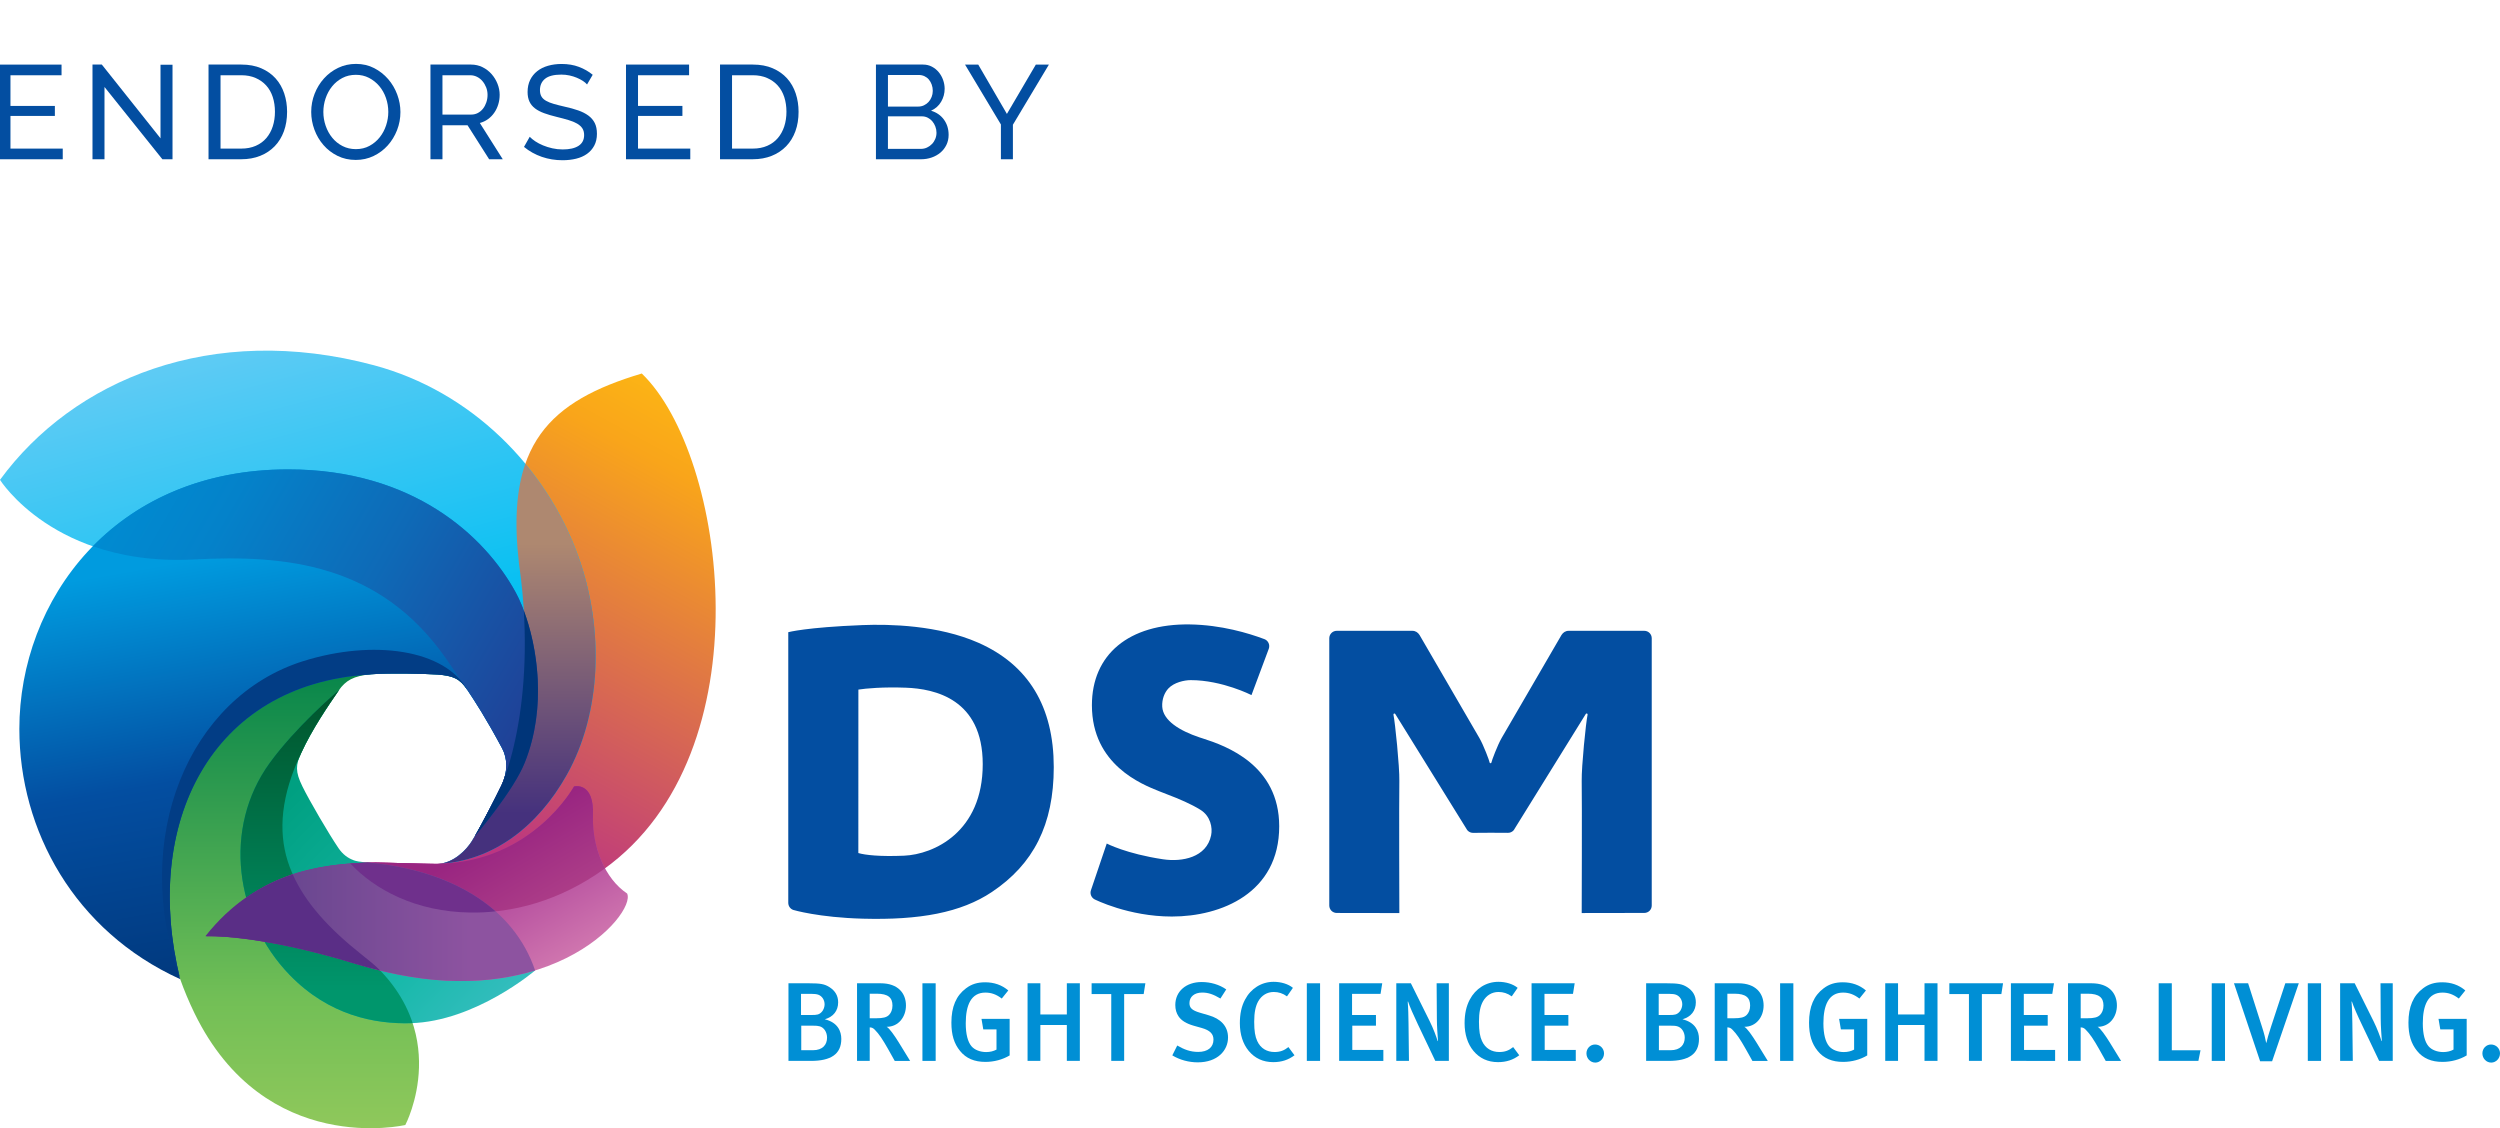 <?xml version="1.0" encoding="utf-8"?>
<!-- Generator: Adobe Illustrator 17.0.0, SVG Export Plug-In . SVG Version: 6.00 Build 0)  -->
<!DOCTYPE svg PUBLIC "-//W3C//DTD SVG 1.1//EN" "http://www.w3.org/Graphics/SVG/1.1/DTD/svg11.dtd">
<svg version="1.1" id="Artwork" xmlns="http://www.w3.org/2000/svg" xmlns:xlink="http://www.w3.org/1999/xlink" x="0px" y="0px"
	 width="168.695px" height="76.13px" viewBox="0 0 168.695 76.13" enable-background="new 0 0 168.695 76.13" xml:space="preserve">
<g>
	<path fill="#034EA1" d="M66.017,43.371c-2.703-1.191-5.986-1.264-7.826-1.191c-3.805,0.15-5,0.479-5,0.479v18.26
		c0,0.222,0.138,0.415,0.341,0.483c0.009,0.003,1.718,0.51,4.694,0.589c3.828,0.104,6.621-0.406,8.706-1.802
		c2.798-1.87,4.174-4.533,4.174-8.426C71.105,47.682,69.395,44.86,66.017,43.371z M61.004,57.74c-1.621,0.07-2.62-0.042-3.085-0.178
		l0.003-11.03c0.512-0.08,1.672-0.186,3.218-0.127c1.93,0.074,5.173,0.758,5.173,5.161C66.313,56.157,63.003,57.654,61.004,57.74z
		 M81.169,49.831c-0.087-0.026-0.163-0.05-0.23-0.074c-1.352-0.453-2.461-1.142-2.514-2.073c-0.027-0.503,0.155-0.953,0.418-1.231
		c0.379-0.402,1.069-0.559,1.502-0.559c2.127,0,4.103,1.01,4.103,1.01l1.17-3.134c0.043-0.125,0.037-0.265-0.019-0.382
		c-0.056-0.124-0.161-0.219-0.288-0.265l-0.025-0.008c-1.024-0.383-2.872-0.949-4.999-0.98c-4.128-0.057-6.607,2.038-6.607,5.453
		c0,4.03,3.397,5.341,4.516,5.794c0.19,0.08,0.401,0.158,0.622,0.243c0.741,0.28,1.56,0.631,2.185,1.019
		c0.683,0.424,0.828,1.208,0.721,1.723c-0.31,1.49-1.944,1.811-3.249,1.615c-2.488-0.374-3.794-1.062-3.794-1.062l-1.068,3.157
		c-0.078,0.231,0.024,0.485,0.236,0.604c0.021,0.01,2.302,1.165,5.225,1.165c3.342,0,7.245-1.592,7.245-6.09
		C86.318,51.618,82.732,50.33,81.169,49.831z M111.456,43.066v18.037c0,0.135-0.053,0.263-0.15,0.358
		c-0.094,0.092-0.222,0.142-0.353,0.142l-4.223,0.007c0,0,0.026-7.434,0-8.914c-0.018-0.977,0.285-3.957,0.395-4.461
		c0-0.005,0-0.021,0.002-0.035c-0.017-0.078-0.083-0.055-0.102-0.043c-0.011,0.009-0.024,0.027-0.024,0.027l-4.792,7.729
		c-0.027,0.054-0.058,0.098-0.096,0.139c-0.096,0.094-0.222,0.146-0.357,0.146l-1.177-0.006h-0.002L99.398,56.2
		c-0.134,0-0.262-0.053-0.356-0.146c-0.039-0.041-0.069-0.085-0.097-0.139l-4.791-7.729c0,0-0.017-0.019-0.023-0.027
		c-0.021-0.012-0.086-0.035-0.103,0.043c0,0.014,0,0.03,0.001,0.035c0.108,0.504,0.414,3.484,0.396,4.461
		c-0.025,1.48,0,8.914,0,8.914l-4.224-0.007c-0.13,0-0.258-0.051-0.353-0.142c-0.096-0.096-0.151-0.224-0.151-0.358V43.066
		c0-0.276,0.227-0.5,0.503-0.5h5.102c0.213,0,0.379,0.111,0.488,0.286c0,0,3.607,6.207,4.037,6.949
		c0.277,0.472,0.686,1.569,0.685,1.634v0.003l0,0c0,0.002,0,0.006,0,0.006h0.001c0.002,0.033,0.029,0.058,0.062,0.059l0,0h0.002
		c0.002,0,0.002,0,0.002,0l0,0c0.033-0.002,0.059-0.026,0.062-0.059h0.003c0,0,0-0.004,0-0.006l0,0v-0.003
		c-0.003-0.064,0.408-1.162,0.683-1.634c0.429-0.742,4.037-6.949,4.037-6.949c0.11-0.175,0.275-0.286,0.488-0.286h5.102
		C111.231,42.566,111.456,42.79,111.456,43.066z"/>
	<g>
		<path fill="#008FD5" d="M54.725,71.587h-1.521V66.35h1.385c0.78,0,1.052,0.052,1.377,0.257c0.394,0.249,0.591,0.591,0.591,1.028
			c0,0.562-0.318,0.977-0.901,1.145c0.871,0.211,1.114,0.803,1.114,1.325C56.77,71.141,56.05,71.587,54.725,71.587z M55.218,67.121
			c-0.107-0.038-0.243-0.059-0.493-0.059h-0.674v1.427h0.743c0.317,0,0.477-0.021,0.643-0.195c0.159-0.164,0.205-0.386,0.205-0.521
			C55.642,67.468,55.467,67.213,55.218,67.121z M55.316,69.255c-0.129-0.037-0.236-0.045-0.483-0.045h-0.766v1.657h0.787
			c0.666,0,0.954-0.379,0.954-0.849C55.808,69.65,55.604,69.337,55.316,69.255z"/>
		<path fill="#008FD5" d="M60.374,71.587l-0.454-0.81c-0.364-0.643-0.605-1.008-0.893-1.295c-0.099-0.099-0.175-0.15-0.34-0.158
			v2.263h-0.856V66.35h1.598c1.174,0,1.703,0.681,1.703,1.499c0,0.749-0.484,1.438-1.301,1.438c0.189,0.098,0.537,0.606,0.81,1.044
			l0.772,1.257h-1.039V71.587z M59.163,67.053h-0.477v1.657h0.447c0.454,0,0.696-0.062,0.854-0.222
			c0.144-0.143,0.235-0.359,0.235-0.636C60.222,67.325,59.934,67.053,59.163,67.053z"/>
		<path fill="#008FD5" d="M62.244,71.587V66.35h0.893v5.237H62.244z"/>
		<path fill="#008FD5" d="M66.491,71.655c-0.734,0-1.302-0.234-1.71-0.741c-0.401-0.491-0.583-1.081-0.583-1.907
			c0-1.076,0.326-1.826,0.985-2.317c0.377-0.288,0.786-0.407,1.294-0.407c0.599,0,1.127,0.181,1.56,0.551l-0.44,0.546
			c-0.362-0.279-0.704-0.402-1.105-0.402c-0.969,0-1.325,0.849-1.325,2.074c0,0.733,0.137,1.25,0.386,1.546
			c0.212,0.249,0.591,0.393,0.992,0.393c0.272,0,0.5-0.061,0.697-0.166v-1.362H66.35l-0.121-0.713h1.9v2.468
			C67.649,71.503,67.075,71.655,66.491,71.655z"/>
		<path fill="#008FD5" d="M71.988,71.587v-2.42h-1.787v2.42h-0.863V66.35h0.863v2.104h1.787V66.35h0.878v5.237
			C72.866,71.587,71.988,71.587,71.988,71.587z"/>
		<path fill="#008FD5" d="M77.173,67.076h-1.317v4.511h-0.871v-4.511H73.66v-0.727h3.628L77.173,67.076z"/>
		<path fill="#008FD5" d="M80.823,71.685c-0.599,0-1.203-0.159-1.718-0.47l0.333-0.666c0.469,0.273,0.886,0.432,1.415,0.432
			c0.644,0,1.03-0.311,1.03-0.832c0-0.386-0.243-0.626-0.78-0.78l-0.561-0.158c-0.476-0.138-0.817-0.335-1.015-0.628
			c-0.143-0.212-0.22-0.464-0.22-0.767c0-0.922,0.728-1.551,1.779-1.551c0.599,0,1.197,0.173,1.659,0.499l-0.394,0.614
			c-0.485-0.287-0.818-0.402-1.234-0.402c-0.516,0-0.855,0.279-0.855,0.712c0,0.326,0.181,0.491,0.696,0.644l0.621,0.183
			c0.757,0.22,1.286,0.704,1.286,1.492C82.867,70.876,82.163,71.685,80.823,71.685z"/>
		<path fill="#008FD5" d="M85.919,71.671c-0.696,0-1.249-0.265-1.658-0.758c-0.393-0.476-0.598-1.114-0.598-1.869
			c0-0.628,0.112-1.15,0.349-1.591c0.393-0.748,1.112-1.202,1.929-1.202c0.507,0,0.992,0.149,1.303,0.407l-0.401,0.575
			c-0.28-0.204-0.568-0.296-0.894-0.296c-0.447,0-0.818,0.229-1.045,0.628c-0.182,0.32-0.273,0.76-0.273,1.38
			c0,0.642,0.068,1.007,0.205,1.302c0.227,0.5,0.659,0.741,1.167,0.741c0.37,0,0.642-0.097,0.938-0.333l0.409,0.553
			C86.94,71.518,86.479,71.671,85.919,71.671z"/>
		<path fill="#008FD5" d="M88.182,71.587V66.35h0.894v5.237H88.182z"/>
		<path fill="#008FD5" d="M90.363,71.587V66.35h2.907l-0.113,0.713h-1.923v1.427h1.613v0.722H91.25v1.635h2.096v0.741L90.363,71.587
			L90.363,71.587z"/>
		<path fill="#008FD5" d="M96.851,71.587l-1.173-2.461c-0.279-0.581-0.568-1.239-0.666-1.552l-0.022,0.024
			c0.038,0.438,0.046,0.938,0.054,1.452l0.03,2.536h-0.855v-5.237h0.983l1.271,2.56c0.243,0.483,0.47,1.103,0.538,1.346l0.022-0.022
			c-0.022-0.265-0.076-1.014-0.076-1.492l-0.016-2.391h0.825v5.237C97.766,71.587,96.851,71.587,96.851,71.587z"/>
		<path fill="#008FD5" d="M101.084,71.671c-0.697,0-1.249-0.265-1.658-0.758c-0.394-0.476-0.598-1.114-0.598-1.869
			c0-0.628,0.114-1.15,0.348-1.591c0.394-0.748,1.113-1.202,1.931-1.202c0.506,0,0.991,0.149,1.301,0.407l-0.399,0.575
			c-0.281-0.204-0.569-0.296-0.894-0.296c-0.446,0-0.817,0.229-1.044,0.628c-0.182,0.32-0.273,0.76-0.273,1.38
			c0,0.642,0.068,1.007,0.205,1.302c0.226,0.5,0.658,0.741,1.165,0.741c0.372,0,0.644-0.097,0.938-0.333l0.41,0.553
			C102.105,71.518,101.644,71.671,101.084,71.671z"/>
		<path fill="#008FD5" d="M103.347,71.587V66.35h2.909l-0.114,0.713h-1.924v1.427h1.612v0.722h-1.597v1.635h2.097v0.741
			L103.347,71.587L103.347,71.587z"/>
		<path fill="#008FD5" d="M107.648,71.702c-0.333,0-0.598-0.281-0.598-0.622c0-0.332,0.258-0.599,0.582-0.599
			c0.334,0,0.605,0.267,0.605,0.599C108.238,71.42,107.967,71.702,107.648,71.702z"/>
		<path fill="#008FD5" d="M112.601,71.587h-1.523V66.35h1.387c0.78,0,1.052,0.052,1.376,0.257c0.395,0.249,0.591,0.591,0.591,1.028
			c0,0.562-0.318,0.977-0.901,1.145c0.871,0.211,1.113,0.803,1.113,1.325C114.644,71.141,113.925,71.587,112.601,71.587z
			 M113.092,67.121c-0.106-0.038-0.244-0.059-0.492-0.059h-0.674v1.427h0.741c0.318,0,0.477-0.021,0.644-0.195
			c0.157-0.164,0.205-0.386,0.205-0.521C113.517,67.468,113.342,67.213,113.092,67.121z M113.189,69.255
			c-0.128-0.037-0.233-0.045-0.484-0.045h-0.765v1.657h0.788c0.665,0,0.955-0.379,0.955-0.849
			C113.683,69.65,113.478,69.337,113.189,69.255z"/>
		<path fill="#008FD5" d="M118.248,71.587l-0.454-0.81c-0.363-0.643-0.605-1.008-0.893-1.295c-0.099-0.099-0.174-0.15-0.341-0.158
			v2.263h-0.854V66.35h1.597c1.173,0,1.702,0.681,1.702,1.499c0,0.749-0.483,1.438-1.301,1.438c0.19,0.098,0.537,0.606,0.81,1.044
			l0.772,1.257h-1.038V71.587z M117.036,67.053h-0.477v1.657h0.447c0.454,0,0.697-0.062,0.855-0.222
			c0.144-0.143,0.234-0.359,0.234-0.636C118.096,67.325,117.809,67.053,117.036,67.053z"/>
		<path fill="#008FD5" d="M120.118,71.587V66.35h0.894v5.237H120.118z"/>
		<path fill="#008FD5" d="M124.366,71.655c-0.735,0-1.303-0.234-1.712-0.741c-0.401-0.491-0.583-1.081-0.583-1.907
			c0-1.076,0.326-1.826,0.984-2.317c0.378-0.288,0.788-0.407,1.294-0.407c0.598,0,1.127,0.181,1.56,0.551l-0.439,0.546
			c-0.364-0.279-0.704-0.402-1.105-0.402c-0.969,0-1.325,0.849-1.325,2.074c0,0.733,0.137,1.25,0.385,1.546
			c0.212,0.249,0.591,0.393,0.993,0.393c0.271,0,0.499-0.061,0.694-0.166v-1.362h-0.893l-0.12-0.713h1.899v2.468
			C125.524,71.503,124.948,71.655,124.366,71.655z"/>
		<path fill="#008FD5" d="M129.862,71.587v-2.42h-1.786v2.42h-0.864V66.35h0.864v2.104h1.786V66.35h0.877v5.237
			C130.739,71.587,129.862,71.587,129.862,71.587z"/>
		<path fill="#008FD5" d="M135.048,67.076h-1.315v4.511h-0.873v-4.511h-1.323v-0.727h3.625L135.048,67.076z"/>
		<path fill="#008FD5" d="M135.692,71.587V66.35h2.907l-0.115,0.713h-1.922v1.427h1.614v0.722h-1.598v1.635h2.097v0.741
			L135.692,71.587L135.692,71.587z"/>
		<path fill="#008FD5" d="M142.089,71.587l-0.454-0.81c-0.363-0.643-0.606-1.008-0.894-1.295c-0.098-0.099-0.174-0.15-0.341-0.158
			v2.263h-0.855V66.35h1.598c1.173,0,1.702,0.681,1.702,1.499c0,0.749-0.483,1.438-1.3,1.438c0.188,0.098,0.537,0.606,0.81,1.044
			l0.772,1.257h-1.038V71.587z M140.879,67.053h-0.478v1.657h0.448c0.454,0,0.697-0.062,0.854-0.222
			c0.145-0.143,0.235-0.359,0.235-0.636C141.939,67.325,141.65,67.053,140.879,67.053z"/>
		<path fill="#008FD5" d="M148.343,71.587h-2.679V66.35h0.885v4.519h1.938L148.343,71.587z"/>
		<path fill="#008FD5" d="M149.244,71.587V66.35h0.895v5.237H149.244z"/>
		<path fill="#008FD5" d="M153.318,71.61h-0.81l-1.764-5.261h0.954l0.945,2.965c0.137,0.417,0.229,0.798,0.272,1.053h0.016
			c0.06-0.249,0.136-0.551,0.318-1.096l0.96-2.922h0.91L153.318,71.61z"/>
		<path fill="#008FD5" d="M155.726,71.587V66.35h0.895v5.237H155.726z"/>
		<path fill="#008FD5" d="M160.54,71.587l-1.172-2.461c-0.282-0.581-0.569-1.239-0.668-1.552l-0.023,0.024
			c0.04,0.438,0.046,0.938,0.055,1.452l0.03,2.536h-0.855v-5.237h0.983l1.272,2.56c0.242,0.483,0.47,1.103,0.538,1.346l0.022-0.022
			c-0.022-0.265-0.076-1.014-0.076-1.492l-0.014-2.391h0.825v5.237C161.457,71.587,160.54,71.587,160.54,71.587z"/>
		<path fill="#008FD5" d="M164.811,71.655c-0.735,0-1.304-0.234-1.712-0.741c-0.4-0.491-0.582-1.081-0.582-1.907
			c0-1.076,0.326-1.826,0.985-2.317c0.377-0.288,0.787-0.407,1.294-0.407c0.599,0,1.128,0.181,1.558,0.551l-0.438,0.546
			c-0.364-0.279-0.704-0.402-1.105-0.402c-0.969,0-1.325,0.849-1.325,2.074c0,0.733,0.135,1.25,0.385,1.546
			c0.212,0.249,0.591,0.393,0.992,0.393c0.272,0,0.5-0.061,0.696-0.166v-1.362h-0.893l-0.12-0.713h1.901v2.468
			C165.968,71.503,165.395,71.655,164.811,71.655z"/>
		<path fill="#008FD5" d="M168.104,71.702c-0.332,0-0.597-0.281-0.597-0.622c0-0.332,0.257-0.599,0.583-0.599
			c0.334,0,0.606,0.267,0.606,0.599C168.695,71.42,168.423,71.702,168.104,71.702z"/>
	</g>
	<g>
		
			<linearGradient id="SVGID_1_" gradientUnits="userSpaceOnUse" x1="369.242" y1="-173.266" x2="350.604" y2="-207.437" gradientTransform="matrix(1 0 0 -1 -321 -145.37)">
			<stop  offset="0" style="stop-color:#FCB415"/>
			<stop  offset="0.12" style="stop-color:#F9A51A"/>
			<stop  offset="0.842" style="stop-color:#BC3581"/>
		</linearGradient>
		<path fill="url(#SVGID_1_)" d="M43.306,25.203c-6.24,1.867-9.218,4.775-8.287,12.822c0.766,5.283,0.319,9.768-0.467,12.796
			c-0.167,0.647-0.333,1.168-0.504,1.621c-0.051,0.183-0.12,0.368-0.21,0.553c-0.471,0.972-1.524,3.02-2.012,3.785
			c-0.366,0.581-1.266,1.524-2.393,1.514c-1.093-0.008-3.481-0.096-4.101-0.096c-0.593,0-1.693,0.067-1.693,0.067
			c1.592,1.714,4.376,3.273,8.133,3.31c2.8,0.03,5.962-0.763,8.988-2.935C51.743,50.763,49.016,30.698,43.306,25.203z"/>
		
			<linearGradient id="SVGID_2_" gradientUnits="userSpaceOnUse" x1="342.257" y1="-221.5" x2="342.257" y2="-189.219" gradientTransform="matrix(1 0 0 -1 -321 -145.37)">
			<stop  offset="0" style="stop-color:#8FC85B"/>
			<stop  offset="0.27" style="stop-color:#72BF56"/>
			<stop  offset="1" style="stop-color:#00824A"/>
		</linearGradient>
		<path fill="url(#SVGID_2_)" d="M20.468,44.61c-7.718,2.419-11.716,11.924-8.312,21.452c0.272,0.769,0.593,1.532,0.963,2.297
			c4.759,9.781,14.231,7.553,14.231,7.553s3.427-6.484-2.903-11.519c-4.419-3.518-6.716-7.026-4.587-12.516
			c0.112-0.291,0.246-0.592,0.389-0.894c0.023-0.055,0.046-0.111,0.074-0.169c0.738-1.615,1.847-3.227,2.528-4.217
			c0.461-0.669,1.002-0.998,2.199-1.098c1.113-0.094,3.769-0.034,4.481,0.019c1.03,0.084,1.483,0.25,2.014,1.049
			c0.012,0.019,0.025,0.038,0.037,0.059C30.06,43.793,25.165,43.139,20.468,44.61z"/>
		
			<linearGradient id="SVGID_3_" gradientUnits="userSpaceOnUse" x1="354.583" y1="-213.47" x2="338.166" y2="-197.616" gradientTransform="matrix(1 0 0 -1 -321 -145.37)">
			<stop  offset="0" style="stop-color:#34BDBE"/>
			<stop  offset="0.262" style="stop-color:#19B9AB"/>
			<stop  offset="0.887" style="stop-color:#00A081"/>
		</linearGradient>
		<path fill="url(#SVGID_3_)" d="M25.722,58.3c-0.804-0.107-1.47-0.102-1.886-0.261l-0.004-0.005
			c-0.364-0.137-0.704-0.38-0.996-0.81c-0.661-0.973-1.974-3.225-2.43-4.159c-0.494-1.003-0.45-1.453-0.084-2.251
			c0.739-1.615,1.848-3.227,2.529-4.214c0.016-0.022,0.033-0.048,0.048-0.069c-0.32,0.274-2.955,2.545-4.698,4.944
			c-3.206,4.414-2.324,10.513,1.331,14.298c2.672,2.767,5.796,3.335,8.18,3.27c4.38-0.12,8.399-3.56,8.399-3.56
			C34.675,61.265,30.591,58.937,25.722,58.3z"/>
		<g>
			<g>
				
					<linearGradient id="SVGID_4_" gradientUnits="userSpaceOnUse" x1="343.037" y1="-191.904" x2="343.037" y2="-214.419" gradientTransform="matrix(1 0 0 -1 -321 -145.37)">
					<stop  offset="0" style="stop-color:#00542B"/>
					<stop  offset="0.907" style="stop-color:#00966C"/>
				</linearGradient>
				<path fill="url(#SVGID_4_)" d="M27.711,69.044c0.046,0,0.09-0.005,0.134-0.007c-0.507-1.538-1.524-3.155-3.397-4.644
					c-4.419-3.518-6.716-7.026-4.587-12.516c0.111-0.291,0.246-0.59,0.388-0.893c0.023-0.056,0.047-0.112,0.074-0.17
					c0.739-1.615,1.848-3.227,2.529-4.214c0.016-0.022,0.033-0.045,0.047-0.066c-0.319,0.272-2.954,2.542-4.697,4.941
					c-3.206,4.414-2.324,10.513,1.331,14.298C22.203,68.541,25.327,69.109,27.711,69.044z"/>
			</g>
		</g>
		
			<linearGradient id="SVGID_5_" gradientUnits="userSpaceOnUse" x1="337.4" y1="-168.585" x2="347.105" y2="-204.803" gradientTransform="matrix(1 0 0 -1 -321 -145.37)">
			<stop  offset="0.005" style="stop-color:#5ECBF4"/>
			<stop  offset="0.597" style="stop-color:#00BFF2"/>
		</linearGradient>
		<path fill="url(#SVGID_5_)" d="M39.02,37.528c-2.173-6.03-7.231-11.124-13.788-12.882C14.272,21.712,4.941,25.627,0,32.379
			c0,0,3.672,5.871,13.103,5.372c6.122-0.329,12.489,0.277,16.952,6.628c0.479,0.68,0.924,1.342,1.342,1.981
			c0.047,0.063,0.098,0.133,0.148,0.207c0.501,0.757,1.218,1.837,2.333,3.919c0.375,0.7,0.395,1.608-0.041,2.508
			c-0.471,0.972-1.524,3.02-2.012,3.785c-0.347,0.549-1.167,1.416-2.205,1.506c-0.005,0.002-0.009,0.002-0.014,0.004
			c3.674-0.201,6.684-2.514,8.649-6.022C40.576,48.123,40.792,42.447,39.02,37.528z"/>
		
			<linearGradient id="SVGID_6_" gradientUnits="userSpaceOnUse" x1="336.967" y1="-177.315" x2="342.687" y2="-209.759" gradientTransform="matrix(1 0 0 -1 -321 -145.37)">
			<stop  offset="0.158" style="stop-color:#009BDF"/>
			<stop  offset="0.6" style="stop-color:#034EA1"/>
			<stop  offset="1" style="stop-color:#01397E"/>
		</linearGradient>
		<path fill="url(#SVGID_6_)" d="M34.8,39.979c-2.087-3.828-6.943-8.306-15.348-8.306c-11.822,0-18.146,8.879-18.146,17.514
			c0,6.844,3.711,13.637,10.849,16.883c-2.582-10.473,2.042-19.889,12.758-20.555c0.047-0.006,0.091-0.01,0.137-0.015
			c1.113-0.094,3.769-0.034,4.481,0.019c1.03,0.084,1.483,0.25,2.014,1.049c0.501,0.757,1.218,1.839,2.333,3.919
			c0.375,0.7,0.395,1.608-0.041,2.508c-0.41,0.849-1.265,2.512-1.799,3.432c0.115-0.133,2.606-3.053,3.371-4.964
			C37.22,46.941,35.898,41.988,34.8,39.979z"/>
		
			<linearGradient id="SVGID_7_" gradientUnits="userSpaceOnUse" x1="355.901" y1="-200.27" x2="355.901" y2="-182.054" gradientTransform="matrix(1 0 0 -1 -321 -145.37)">
			<stop  offset="0" style="stop-color:#45317D"/>
			<stop  offset="1" style="stop-color:#AE8870"/>
		</linearGradient>
		<path fill="url(#SVGID_7_)" d="M29.607,58.293c3.674-0.202,6.684-2.517,8.649-6.025c2.321-4.145,2.536-9.82,0.764-14.739
			c-0.812-2.251-2.025-4.372-3.571-6.236c-0.603,1.731-0.754,3.919-0.429,6.733c0.766,5.283,0.319,9.771-0.467,12.796
			c-0.167,0.648-0.333,1.168-0.504,1.624c-0.051,0.183-0.12,0.365-0.21,0.552c-0.471,0.972-1.524,3.018-2.012,3.783
			c-0.347,0.549-1.167,1.419-2.205,1.508L29.607,58.293z"/>
		
			<linearGradient id="SVGID_8_" gradientUnits="userSpaceOnUse" x1="329.691" y1="-178.026" x2="357.935" y2="-194.333" gradientTransform="matrix(1 0 0 -1 -321 -145.37)">
			<stop  offset="0" style="stop-color:#008BD1"/>
			<stop  offset="0.203" style="stop-color:#0482CA"/>
			<stop  offset="0.534" style="stop-color:#0E6AB7"/>
			<stop  offset="0.949" style="stop-color:#1F4298"/>
			<stop  offset="1" style="stop-color:#213D94"/>
		</linearGradient>
		<path fill="url(#SVGID_8_)" d="M35.409,51.462c1.811-4.521,0.489-9.475-0.609-11.483c-2.087-3.828-6.943-8.306-15.348-8.306
			c-5.71,0-10.137,2.072-13.189,5.188c1.824,0.636,4.085,1.033,6.84,0.891c6.122-0.329,12.489,0.277,16.952,6.628
			c0.479,0.68,0.924,1.342,1.342,1.981l0,0c0.023,0.03,0.046,0.062,0.07,0.094c0.025,0.036,0.052,0.076,0.078,0.113
			c0.501,0.757,1.218,1.839,2.333,3.919c0.375,0.7,0.395,1.608-0.041,2.508c-0.41,0.849-1.265,2.512-1.799,3.432
			C32.153,56.294,34.645,53.374,35.409,51.462z"/>
		
			<linearGradient id="SVGID_9_" gradientUnits="userSpaceOnUse" x1="353.808" y1="-213.884" x2="347.634" y2="-203.377" gradientTransform="matrix(1 0 0 -1 -321 -145.37)">
			<stop  offset="0" style="stop-color:#D279B0"/>
			<stop  offset="1" style="stop-color:#99258E"/>
		</linearGradient>
		<path fill="url(#SVGID_9_)" d="M42.317,60.293c-1.509-1.006-2.382-3.182-2.306-5.293c0.084-2.289-1.277-1.928-1.277-1.928
			s-2.821,5.165-9.286,5.221c-0.002,0-0.002,0-0.005,0c-1.179-0.01-3.229-0.086-4.089-0.095c-4.134,0.044-8.162,0.836-11.428,4.977
			c0,0,3.454-0.187,10.231,1.901C36.745,68.952,42.968,61.67,42.317,60.293z"/>
		
			<linearGradient id="SVGID_10_" gradientUnits="userSpaceOnUse" x1="356.433" y1="-207.63" x2="352.58" y2="-201.072" gradientTransform="matrix(1 0 0 -1 -321 -145.37)">
			<stop  offset="0" style="stop-color:#AD3E88"/>
			<stop  offset="0.8" style="stop-color:#992581"/>
		</linearGradient>
		<path fill="url(#SVGID_10_)" d="M38.735,53.069c0,0-2.794,5.115-9.194,5.221c-0.034,0.003-0.072,0.004-0.107,0.003
			c-0.324,0-0.764-0.011-1.234-0.026c-1.061-0.023-2.244-0.062-2.844-0.068c-0.225,0.004-0.449,0.009-0.672,0.015
			c-0.36,0.015-0.718,0.033-0.906,0.043c-0.047,0.005-0.091,0.009-0.136,0.011c1.59,1.713,4.375,3.272,8.131,3.31
			c2.8,0.03,5.962-0.766,8.988-2.935c0.023-0.019,0.042-0.033,0.064-0.049c-0.569-1.044-0.859-2.332-0.812-3.593
			C40.096,52.711,38.735,53.069,38.735,53.069z"/>
		<path fill="#023D85" d="M20.468,44.61c-7.718,2.419-11.716,11.924-8.312,21.454c-2.581-10.47,2.043-19.883,12.758-20.549
			c0.047-0.006,0.091-0.01,0.137-0.015c1.113-0.094,3.769-0.034,4.481,0.019c1.03,0.084,1.483,0.25,2.014,1.049
			c0.012,0.019,0.025,0.038,0.037,0.059C30.06,43.793,25.165,43.139,20.468,44.61z"/>
		
			<linearGradient id="SVGID_11_" gradientUnits="userSpaceOnUse" x1="334.069" y1="-207.573" x2="352.677" y2="-207.573" gradientTransform="matrix(1 0 0 -1 -321 -145.37)">
			<stop  offset="0" style="stop-color:#564087"/>
			<stop  offset="1" style="stop-color:#8D53A0"/>
		</linearGradient>
		<path fill="url(#SVGID_11_)" d="M36.109,65.484c-1.436-4.219-5.519-6.547-10.387-7.184c-0.321-0.044-0.617-0.066-0.886-0.094
			c-3.951,0.11-7.778,1.002-10.909,4.968c0,0,3.454-0.187,10.231,1.901C29.157,66.614,33.149,66.395,36.109,65.484z"/>
		<path fill="#003579" d="M35.344,41.193c0.239,3.906-0.168,7.225-0.792,9.628c-0.167,0.648-0.333,1.168-0.504,1.621
			c0,0,0,0.005-0.002,0.009c-0.023,0.083-0.05,0.165-0.081,0.247c-0.006,0.019-0.013,0.032-0.02,0.051
			c-0.029,0.072-0.059,0.145-0.093,0.216c-0.004,0.012-0.009,0.021-0.014,0.03c-0.41,0.849-1.262,2.506-1.797,3.43
			c0.136-0.157,2.607-3.06,3.368-4.962C36.921,47.68,36.247,43.603,35.344,41.193z"/>
		<path fill="#5A2E86" d="M25.661,65.495c-0.357-0.37-0.833-0.744-1.284-1.102c-2.165-1.723-3.75-3.44-4.625-5.394
			c-2.094,0.697-4.14,1.951-5.894,4.176c0,0,3.452-0.187,10.231,1.901C24.598,65.232,25.172,65.375,25.661,65.495z"/>
		<g>
			<path fill="#582B6D" d="M29.521,58.293c-0.024,0-0.047,0-0.073,0c-0.002,0-0.002,0-0.005,0c-0.355-0.003-0.79-0.013-1.247-0.023
				c0.473,0.013,0.913,0.023,1.237,0.024C29.463,58.294,29.493,58.293,29.521,58.293z"/>
			<path fill="#582B6D" d="M23.641,58.266c0.044-0.002,0.089-0.006,0.136-0.01c-0.085,0.006-0.138,0.009-0.138,0.009L23.641,58.266z
				"/>
			<path fill="#582B6D" d="M23.641,58.266c0.044-0.002,0.089-0.006,0.136-0.01c-0.085,0.006-0.138,0.009-0.138,0.009L23.641,58.266z
				"/>
			<path fill="#582B6D" d="M24.846,58.21c-0.007-0.003-0.014-0.003-0.018-0.003c-0.048,0.003-0.097,0.005-0.145,0.006
				C24.736,58.212,24.792,58.212,24.846,58.21z"/>
			<path fill="#582B6D" d="M24.846,58.21c-0.007-0.003-0.014-0.003-0.018-0.003c-0.048,0.003-0.097,0.005-0.145,0.006
				C24.736,58.212,24.792,58.212,24.846,58.21z"/>
			<path fill="#6F308C" d="M24.846,58.21c-0.054,0.002-0.109,0.002-0.163,0.003c-0.304,0.011-0.605,0.024-0.906,0.044
				c-0.047,0.004-0.091,0.008-0.136,0.01c1.592,1.713,4.375,3.272,8.131,3.31c0.544,0.008,1.103-0.018,1.67-0.081
				c-1.972-1.749-4.696-2.8-7.721-3.194C25.406,58.256,25.112,58.234,24.846,58.21z"/>
		</g>
	</g>
</g>
<g>
	<path fill="#034EA1" d="M4.234,10.027v0.72h-4.338v-6.39h4.257v0.72H0.706v2.07h2.997v0.675H0.706v2.205H4.234z"/>
	<path fill="#034EA1" d="M7.051,5.869v4.878h-0.81v-6.39h0.63l3.96,4.977V4.366h0.81v6.381h-0.684L7.051,5.869z"/>
	<path fill="#034EA1" d="M14.071,10.747v-6.39h2.214c0.51,0,0.958,0.084,1.346,0.252c0.387,0.168,0.709,0.396,0.967,0.684
		s0.451,0.625,0.581,1.013c0.129,0.387,0.193,0.799,0.193,1.237c0,0.486-0.072,0.926-0.216,1.318
		c-0.144,0.393-0.351,0.729-0.621,1.008s-0.596,0.495-0.977,0.648s-0.806,0.229-1.273,0.229L14.071,10.747L14.071,10.747z
		 M18.553,7.543c0-0.36-0.05-0.691-0.148-0.995c-0.099-0.303-0.246-0.562-0.441-0.778s-0.434-0.385-0.716-0.508
		s-0.603-0.185-0.963-0.185h-1.404v4.95h1.404c0.366,0,0.691-0.063,0.977-0.189c0.285-0.126,0.522-0.3,0.711-0.522
		c0.189-0.222,0.333-0.484,0.432-0.787C18.503,8.226,18.553,7.897,18.553,7.543z"/>
	<path fill="#034EA1" d="M24.006,10.792c-0.45,0-0.859-0.091-1.229-0.274s-0.686-0.426-0.949-0.729
		c-0.264-0.303-0.468-0.649-0.612-1.04S21,7.96,21,7.552c0-0.426,0.077-0.834,0.229-1.224s0.364-0.735,0.634-1.035
		c0.27-0.3,0.59-0.539,0.958-0.715c0.369-0.177,0.77-0.266,1.202-0.266c0.45,0,0.858,0.095,1.224,0.284s0.681,0.437,0.945,0.742
		c0.264,0.306,0.468,0.653,0.612,1.04S27.02,7.16,27.02,7.562c0,0.426-0.077,0.834-0.229,1.224c-0.153,0.39-0.363,0.733-0.63,1.03
		c-0.267,0.297-0.585,0.534-0.954,0.711C24.839,10.704,24.438,10.792,24.006,10.792z M21.819,7.553c0,0.324,0.053,0.637,0.158,0.94
		c0.105,0.303,0.253,0.571,0.445,0.805s0.423,0.42,0.693,0.558s0.57,0.207,0.9,0.207c0.342,0,0.648-0.073,0.918-0.22
		s0.5-0.339,0.688-0.576c0.189-0.237,0.333-0.505,0.432-0.806c0.099-0.3,0.149-0.603,0.149-0.909c0-0.324-0.053-0.638-0.158-0.941
		c-0.105-0.303-0.255-0.57-0.45-0.801c-0.195-0.231-0.426-0.416-0.693-0.554s-0.562-0.207-0.886-0.207
		c-0.342,0-0.648,0.072-0.918,0.216c-0.27,0.144-0.5,0.333-0.689,0.567c-0.189,0.234-0.334,0.501-0.436,0.801
		C21.87,6.934,21.819,7.241,21.819,7.553z"/>
	<path fill="#034EA1" d="M29.046,10.747v-6.39h2.736c0.282,0,0.542,0.059,0.778,0.176c0.237,0.117,0.441,0.273,0.612,0.468
		c0.171,0.195,0.304,0.414,0.4,0.657s0.144,0.49,0.144,0.742c0,0.222-0.032,0.437-0.095,0.644s-0.153,0.395-0.27,0.562
		c-0.115,0.168-0.256,0.312-0.421,0.432s-0.35,0.207-0.553,0.261l1.548,2.448h-0.919l-1.458-2.295h-1.692v2.295
		C29.856,10.747,29.046,10.747,29.046,10.747z M29.856,7.732h1.935c0.168,0,0.32-0.036,0.455-0.108s0.25-0.169,0.347-0.292
		c0.096-0.123,0.171-0.266,0.225-0.427c0.054-0.162,0.081-0.33,0.081-0.504c0-0.18-0.032-0.349-0.095-0.508s-0.147-0.3-0.252-0.423
		s-0.228-0.219-0.369-0.288s-0.29-0.104-0.445-0.104h-1.882V7.732z"/>
	<path fill="#034EA1" d="M39.613,5.699c-0.072-0.084-0.168-0.165-0.288-0.243S39.07,5.308,38.92,5.245s-0.313-0.114-0.49-0.153
		c-0.178-0.039-0.361-0.058-0.554-0.058c-0.498,0-0.862,0.093-1.094,0.279c-0.23,0.186-0.347,0.441-0.347,0.765
		c0,0.174,0.033,0.318,0.1,0.432c0.065,0.114,0.169,0.211,0.311,0.292c0.141,0.081,0.316,0.151,0.526,0.211s0.459,0.123,0.747,0.189
		c0.33,0.072,0.628,0.154,0.896,0.248c0.267,0.093,0.495,0.208,0.684,0.346c0.189,0.138,0.333,0.306,0.433,0.504
		c0.099,0.198,0.148,0.441,0.148,0.729c0,0.306-0.061,0.572-0.181,0.797s-0.283,0.411-0.49,0.558s-0.451,0.255-0.733,0.324
		s-0.588,0.104-0.918,0.104c-0.492,0-0.959-0.077-1.399-0.229c-0.441-0.153-0.842-0.376-1.201-0.67l0.387-0.684
		c0.096,0.102,0.221,0.204,0.373,0.306c0.153,0.102,0.327,0.193,0.522,0.274c0.194,0.081,0.405,0.147,0.63,0.198
		c0.225,0.051,0.46,0.077,0.706,0.077c0.456,0,0.811-0.081,1.062-0.243c0.252-0.162,0.378-0.405,0.378-0.729
		c0-0.18-0.041-0.331-0.121-0.454c-0.081-0.123-0.2-0.229-0.356-0.32c-0.155-0.09-0.35-0.169-0.58-0.238
		c-0.231-0.069-0.493-0.14-0.787-0.211c-0.324-0.078-0.609-0.162-0.855-0.252c-0.246-0.09-0.451-0.198-0.616-0.324
		s-0.29-0.279-0.374-0.459s-0.126-0.396-0.126-0.648c0-0.306,0.058-0.576,0.171-0.81c0.114-0.234,0.273-0.432,0.478-0.594
		c0.204-0.162,0.447-0.283,0.729-0.364s0.588-0.122,0.918-0.122c0.433,0,0.822,0.066,1.171,0.198
		c0.348,0.132,0.656,0.309,0.927,0.531L39.613,5.699z"/>
	<path fill="#034EA1" d="M46.579,10.027v0.72h-4.338v-6.39h4.257v0.72h-3.446v2.07h2.996v0.675h-2.996v2.205H46.579z"/>
	<path fill="#034EA1" d="M48.585,10.747v-6.39h2.214c0.51,0,0.959,0.084,1.346,0.252c0.387,0.168,0.71,0.396,0.968,0.684
		s0.451,0.625,0.58,1.013c0.129,0.387,0.193,0.799,0.193,1.237c0,0.486-0.071,0.926-0.216,1.318
		c-0.144,0.393-0.351,0.729-0.621,1.008c-0.27,0.279-0.596,0.495-0.977,0.648s-0.806,0.229-1.273,0.229L48.585,10.747L48.585,10.747
		z M53.068,7.543c0-0.36-0.05-0.691-0.148-0.995c-0.1-0.303-0.246-0.562-0.441-0.778s-0.434-0.385-0.716-0.508
		S51.16,5.077,50.8,5.077h-1.404v4.95h1.403c0.366,0,0.691-0.063,0.977-0.189s0.522-0.3,0.711-0.522s0.333-0.484,0.433-0.787
		C53.018,8.226,53.068,7.897,53.068,7.543z"/>
	<path fill="#034EA1" d="M64.011,9.1c0,0.246-0.049,0.471-0.148,0.675c-0.099,0.204-0.233,0.378-0.404,0.522
		c-0.172,0.144-0.369,0.255-0.595,0.333c-0.225,0.078-0.467,0.117-0.725,0.117h-3.032v-6.39h3.177c0.222,0,0.423,0.048,0.603,0.144
		c0.181,0.096,0.333,0.221,0.459,0.374s0.224,0.327,0.293,0.522c0.068,0.195,0.104,0.392,0.104,0.589
		c0,0.318-0.08,0.612-0.238,0.882c-0.159,0.27-0.386,0.471-0.68,0.603c0.366,0.108,0.655,0.308,0.868,0.598
		C63.905,8.361,64.011,8.704,64.011,9.1z M59.917,5.059v2.133h2.034c0.144,0,0.275-0.028,0.396-0.085
		c0.12-0.057,0.224-0.133,0.311-0.229s0.156-0.208,0.207-0.337s0.077-0.266,0.077-0.41c0-0.15-0.024-0.291-0.072-0.423
		s-0.112-0.246-0.193-0.342s-0.181-0.171-0.297-0.225c-0.117-0.054-0.242-0.081-0.374-0.081h-2.089V5.059z M63.193,8.956
		c0-0.144-0.026-0.284-0.077-0.418c-0.051-0.135-0.12-0.253-0.207-0.355S62.719,8,62.598,7.94c-0.12-0.06-0.252-0.09-0.396-0.09
		h-2.286v2.196h2.223c0.15,0,0.288-0.03,0.414-0.09s0.237-0.14,0.333-0.238c0.097-0.099,0.171-0.215,0.226-0.347
		C63.166,9.239,63.193,9.1,63.193,8.956z"/>
	<path fill="#034EA1" d="M66.009,4.357l1.935,3.33l1.953-3.33h0.882l-2.43,4.059v2.331h-0.81V8.398l-2.421-4.041
		C65.118,4.357,66.009,4.357,66.009,4.357z"/>
</g>
</svg>
